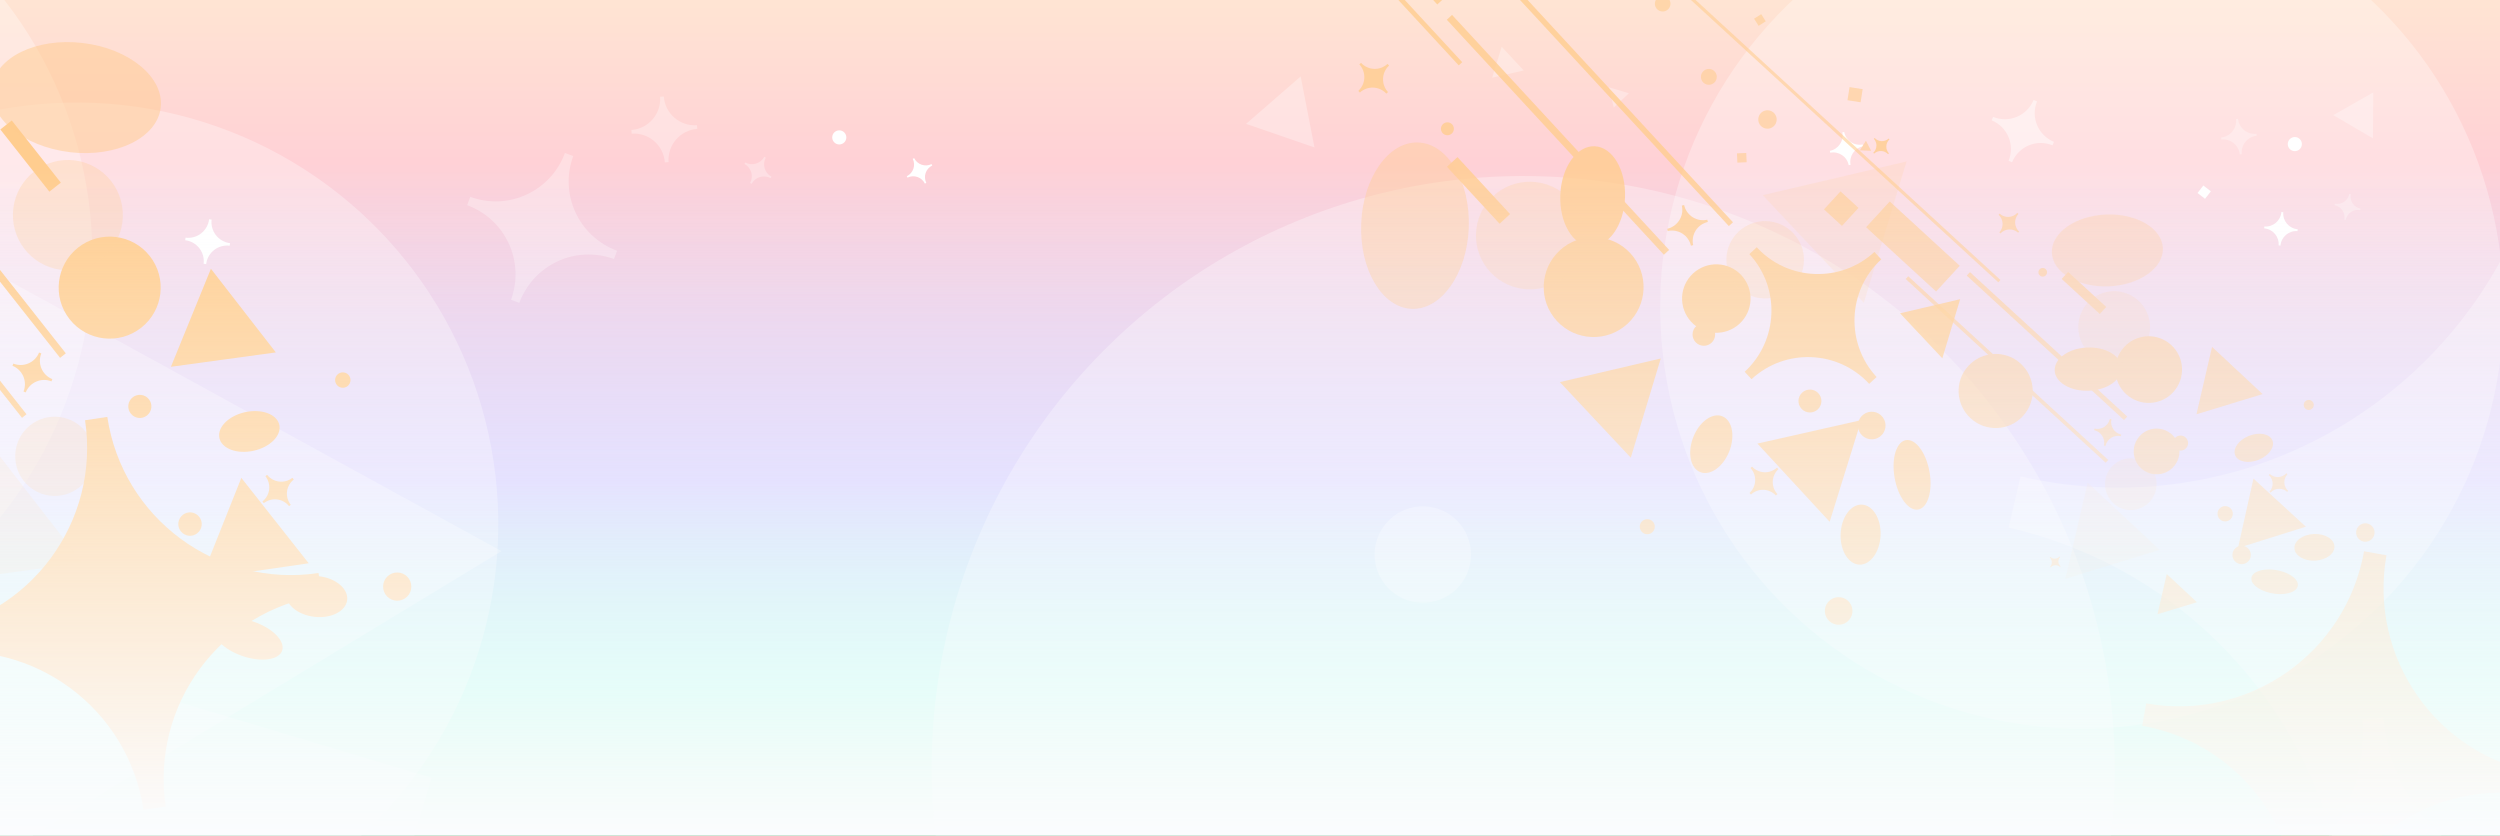 <svg width="1496" height="500" viewBox="0 0 1496 500" fill="none" xmlns="http://www.w3.org/2000/svg">
<rect x="0" y="0" width="1496" height="500" fill="#333333" stroke="none"/>
<g clip-path="url(#clip0_3170_296105)">
<rect width="1496" height="500" fill="url(#paint0_linear_3170_296105)"/>
<path opacity="0.3" d="M1442.43 651.431L1429.83 652.292C1425.7 594.389 1375.41 551.051 1317.5 555.185L1316.64 542.583C1374.55 538.449 1417.89 488.16 1413.75 430.256L1426.35 429.396C1430.49 487.3 1480.78 530.637 1538.68 526.503L1539.54 539.104C1481.64 543.239 1438.3 593.528 1442.43 651.431Z" fill="white"/>
<circle opacity="0.3" cx="252.343" cy="252.343" r="252.343" transform="matrix(0.721 0.693 0.693 -0.721 889 190.75)" fill="white"/>
<circle opacity="0.3" cx="353.949" cy="353.949" r="353.949" transform="matrix(0.721 0.693 0.693 -0.721 411 469.215)" fill="white"/>
<circle opacity="0.3" cx="252.343" cy="252.343" r="252.343" transform="matrix(0.721 0.693 0.693 -0.721 -311 320.75)" fill="white"/>
<rect opacity="0.3" width="461.419" height="461.419" transform="matrix(-0.287 0.958 0.958 0.287 -183.803 333)" fill="white"/>
<path opacity="0.3" d="M310.76 181.256L305.782 179.405C314.219 156.504 302.451 131.196 279.549 122.76L281.401 117.782C304.302 126.219 329.61 114.451 338.046 91.549L343.023 93.4C334.587 116.302 346.355 141.609 369.256 150.046L367.405 155.023C344.504 146.587 319.196 158.355 310.76 181.256Z" fill="white"/>
<path opacity="0.3" d="M1428.98 635.646L1398.37 628.513C1430.72 487.783 1342.69 348.073 1201.96 315.722L1209.1 285.123C1349.83 317.473 1489.54 229.439 1521.89 88.709L1552.48 95.843C1520.13 236.573 1608.17 376.283 1748.9 408.633L1741.77 439.232C1601.04 406.882 1461.33 494.916 1428.98 635.646Z" fill="white"/>
<path opacity="0.3" d="M-72.9 556.098L300.102 329.807L-82.373 119.923L-72.9 556.098Z" fill="white"/>
<path opacity="0.3" d="M1396.23 68.897L1419.98 82.829L1420.17 55.294L1396.23 68.897Z" fill="white"/>
<path opacity="0.3" d="M892.904 46.486L911.786 42.148L898.589 27.965L892.904 46.486Z" fill="white"/>
<path opacity="0.3" d="M965.66 64.361L974.719 55.815L962.788 52.243L965.66 64.361Z" fill="white"/>
<path opacity="0.3" d="M745.641 74.129L786.583 88.227L778.321 45.721L745.641 74.129Z" fill="white"/>
<circle opacity="0.3" cx="249.024" cy="249.024" r="249.024" transform="matrix(-0.409 0.913 0.913 0.409 -319.364 -176)" fill="white"/>
<circle opacity="0.3" cx="28.826" cy="28.826" r="28.826" transform="matrix(-0.409 0.913 0.913 0.409 836.871 293.74)" fill="white"/>
<path opacity="0.3" d="M400.07 97.011L397.842 97.163C397.111 86.924 388.217 79.26 377.978 79.991L377.826 77.762C388.065 77.031 395.729 68.138 394.998 57.898L397.227 57.746C397.958 67.986 406.851 75.65 417.091 74.918L417.243 77.147C407.003 77.878 399.339 86.771 400.07 97.011Z" fill="white"/>
<path opacity="0.48" d="M1204.01 97.091L1201.94 96.234C1205.85 86.742 1201.31 75.917 1191.82 72.007L1192.68 69.944C1202.17 73.854 1212.99 69.31 1216.9 59.818L1218.97 60.676C1215.05 70.168 1219.6 80.992 1229.09 84.903L1228.23 86.965C1218.74 83.055 1207.92 87.599 1204.01 97.091Z" fill="white"/>
<path opacity="0.3" d="M449.758 109.99L448.871 109.506C451.086 105.423 449.562 100.335 445.48 98.12L445.965 97.233C450.047 99.448 455.135 97.925 457.351 93.842L458.238 94.327C456.022 98.409 457.546 103.497 461.628 105.713L461.144 106.6C457.061 104.384 451.973 105.908 449.758 109.99Z" fill="white"/>
<path opacity="0.3" d="M1341.47 92.263L1340.27 92.384C1339.7 86.874 1334.77 82.895 1329.26 83.466L1329.14 82.267C1334.65 81.695 1338.63 76.767 1338.05 71.257L1339.25 71.136C1339.82 76.646 1344.75 80.626 1350.26 80.054L1350.38 81.253C1344.87 81.825 1340.89 86.753 1341.47 92.263Z" fill="white"/>
<path opacity="0.3" d="M1403.7 131.591L1402.83 131.418C1403.61 127.412 1401 123.546 1396.99 122.762L1397.17 121.891C1401.17 122.675 1405.04 120.06 1405.82 116.054L1406.69 116.228C1405.91 120.233 1408.52 124.099 1412.53 124.883L1412.36 125.754C1408.35 124.97 1404.49 127.586 1403.7 131.591Z" fill="white"/>
<path d="M502.224 86.448C504.556 86.448 506.447 84.557 506.447 82.224C506.447 79.891 504.556 78 502.224 78C499.891 78 498 79.891 498 82.224C498 84.557 499.891 86.448 502.224 86.448Z" fill="white"/>
<path d="M1373.22 90.448C1375.56 90.448 1377.45 88.557 1377.45 86.224C1377.45 83.891 1375.56 82 1373.22 82C1370.89 82 1369 83.891 1369 86.224C1369 88.557 1370.89 90.448 1373.22 90.448Z" fill="white"/>
<path d="M1322.98 114.485L1318.48 111L1315 115.494L1319.49 118.979L1322.98 114.485Z" fill="white"/>
<path d="M1354.89 136.652L1354.99 135.521C1360.19 135.959 1364.74 132.094 1365.18 126.893L1366.31 126.992C1365.87 132.193 1369.74 136.742 1374.94 137.18L1374.84 138.311C1369.64 137.873 1365.09 141.738 1364.65 146.939L1363.52 146.84C1363.96 141.639 1360.09 137.09 1354.89 136.652Z" fill="white"/>
<path d="M1095.2 91.38L1094.99 90.264C1100.11 89.276 1103.44 84.322 1102.45 79.197L1103.57 78.986C1104.56 84.111 1109.51 87.441 1114.63 86.452L1114.85 87.568C1109.72 88.557 1106.39 93.51 1107.38 98.635L1106.26 98.847C1105.28 93.722 1100.32 90.391 1095.2 91.38Z" fill="white"/>
<path d="M110.832 143.747L111.024 142.237C117.968 143.099 124.266 138.164 125.129 131.22L126.639 131.412C125.777 138.356 130.712 144.654 137.656 145.517L137.464 147.027C130.52 146.165 124.222 151.1 123.359 158.044L121.849 157.852C122.711 150.908 117.776 144.61 110.832 143.747Z" fill="white"/>
<path d="M543.035 106.293L542.627 105.45C546.494 103.561 548.081 98.903 546.192 95.035L547.035 94.627C548.924 98.494 553.583 100.081 557.45 98.193L557.858 99.035C553.991 100.924 552.404 105.583 554.293 109.45L553.45 109.858C551.561 105.991 546.902 104.404 543.035 106.293Z" fill="white"/>
<g style="mix-blend-mode:screen" opacity="0.8">
<path d="M872.905 39.135L566.745 -292.311L568.83 -294.237L874.991 37.209L872.905 39.135Z" fill="#FFCD8F"/>
<path d="M1034.53 135.282L869.334 -43.56L871.797 -45.835L1037 133.007L1034.53 135.282Z" fill="#FFCD8F"/>
<path d="M1047.78 295.918L1046.91 294.982C1051.2 291.024 1051.46 284.359 1047.5 280.073L1048.44 279.209C1052.4 283.494 1059.06 283.759 1063.35 279.8L1064.21 280.736C1059.93 284.694 1059.66 291.359 1063.62 295.645L1062.69 296.509C1058.73 292.224 1052.06 291.959 1047.78 295.918Z" fill="#FFCD8F"/>
<path d="M813.733 55.392L812.808 54.39C817.356 50.189 817.638 43.082 813.436 38.533L814.438 37.608C818.639 42.156 825.746 42.438 830.295 38.237L831.22 39.239C826.671 43.44 826.39 50.547 830.591 55.095L829.589 56.02C825.388 51.472 818.281 51.19 813.733 55.392Z" fill="#FFCD8F"/>
<path d="M1121.45 91.941L1120.96 91.415C1123.37 89.186 1123.51 85.442 1121.29 83.045L1121.82 82.56C1124.05 84.973 1127.79 85.106 1130.19 82.891L1130.67 83.417C1128.26 85.647 1128.13 89.39 1130.34 91.787L1129.82 92.273C1127.59 89.859 1123.84 89.727 1121.45 91.941Z" fill="#FFCD8F"/>
<path d="M1048.11 226.9L1044.02 222.467C1064.23 203.797 1065.48 172.273 1046.81 152.061L1051.24 147.966C1069.91 168.178 1101.44 169.428 1121.65 150.758L1125.74 155.191C1105.53 173.862 1104.28 205.385 1122.95 225.598L1118.52 229.693C1099.85 209.48 1068.32 208.23 1048.11 226.9Z" fill="#FFCD8F"/>
<path d="M997.97 138.26L997.66 136.903C1003.9 135.49 1007.83 129.271 1006.42 123.03L1007.78 122.72C1009.19 128.961 1015.41 132.894 1021.65 131.48L1021.96 132.837C1015.72 134.25 1011.79 140.469 1013.2 146.71L1011.84 147.02C1010.43 140.779 1004.21 136.847 997.97 138.26Z" fill="#FFCD8F"/>
<path d="M1113.79 251.398L1094.87 312.243L1051.63 265.431L1113.79 251.398Z" fill="#FFCD8F"/>
<path d="M1172.96 179.035L1162.29 214.424L1136.99 187.463L1172.96 179.035Z" fill="#FFCD8F"/>
<path d="M993.809 214.498L975.873 273.88L933.423 228.649L993.809 214.498Z" fill="#FFCD8F"/>
<path opacity="0.2" d="M1140.88 96.602L1115.33 181.213L1054.8 116.774L1140.88 96.602Z" fill="#FFCD8F"/>
<path d="M860.065 2.671L802.248 -59.92L825.268 -81.184L883.085 -18.593L860.065 2.671Z" fill="#FFCD8F"/>
<path d="M897.35 133.891L865.863 99.804L872.136 94.01L903.622 128.097L897.35 133.891Z" fill="#FFCD8F"/>
<path d="M995.667 152.439L865.762 11.805L868.898 8.908L998.803 149.542L995.667 152.439Z" fill="#FFCD8F"/>
<path d="M1125.33 320.439C1124.9 330.356 1119.2 338.163 1112.6 337.878C1106.01 337.594 1101 329.324 1101.43 319.408C1101.86 309.492 1107.56 301.684 1114.15 301.969C1120.75 302.254 1125.76 310.523 1125.33 320.439Z" fill="#FFCD8F"/>
<path d="M1034.82 270.039C1031.2 279.28 1023.44 284.88 1017.48 282.546C1011.53 280.213 1009.64 270.83 1013.26 261.589C1016.88 252.348 1024.65 246.748 1030.6 249.082C1036.55 251.415 1038.44 260.798 1034.82 270.039Z" fill="#FFCD8F"/>
<path d="M1093.63 370.563C1096.37 374.215 1101.56 374.958 1105.21 372.224C1108.86 369.49 1109.61 364.3 1106.87 360.648C1104.14 356.996 1098.95 356.252 1095.3 358.987C1091.64 361.721 1090.9 366.911 1093.63 370.563Z" fill="#FFCD8F"/>
<path d="M1010.64 190.948C1017.43 200.012 1030.26 201.85 1039.33 195.06C1048.39 188.269 1050.23 175.435 1043.44 166.37C1036.65 157.306 1023.82 155.469 1014.75 162.259C1005.69 169.049 1003.85 181.884 1010.64 190.948Z" fill="#FFCD8F"/>
<path d="M1113.43 259.593C1116.16 263.244 1121.35 263.988 1125 261.254C1128.65 258.52 1129.4 253.329 1126.66 249.678C1123.93 246.026 1118.74 245.282 1115.09 248.017C1111.44 250.751 1110.69 255.941 1113.43 259.593Z" fill="#FFCD8F"/>
<path d="M1133.42 283.844C1134.86 295.354 1140.83 304.812 1146.77 304.985C1152.7 305.141 1156.37 295.938 1154.93 284.428C1153.48 272.919 1147.52 263.46 1141.58 263.288C1135.65 263.132 1131.98 272.335 1133.42 283.844Z" fill="#FFCD8F"/>
<path d="M973.909 193.747C986.043 182.539 986.777 163.633 975.583 151.516C964.39 139.398 945.47 138.648 933.352 149.841C921.235 161.034 920.468 179.97 931.661 192.088C942.854 204.205 961.775 204.956 973.909 193.747Z" fill="#FFCD8F"/>
<path d="M1088.11 235.322C1090.68 238.106 1090.51 242.447 1087.73 245.019C1084.94 247.59 1080.6 247.418 1078.03 244.634C1075.46 241.85 1075.63 237.509 1078.42 234.937C1081.2 232.365 1085.54 232.538 1088.11 235.322Z" fill="#FFCD8F"/>
<path d="M1024.56 195.55C1027.1 198.298 1026.93 202.583 1024.18 205.121C1021.44 207.659 1017.15 207.489 1014.61 204.741C1012.08 201.994 1012.25 197.709 1014.99 195.171C1017.74 192.632 1022.03 192.802 1024.56 195.55Z" fill="#FFCD8F"/>
<path d="M972.41 118.234C973.067 101.683 964.928 87.93 954.235 87.522C943.527 87.098 934.325 100.162 933.685 116.699C933.029 133.25 941.168 147.002 951.86 147.411C962.568 147.835 971.77 134.77 972.41 118.234Z" fill="#FFCD8F"/>
<path opacity="0.5" d="M878.889 136.307C879.978 108.827 866.443 85.971 848.691 85.267C830.94 84.563 815.637 106.276 814.547 133.756C813.457 161.236 826.976 184.107 844.759 184.813C862.543 185.518 877.814 163.804 878.92 136.309L878.889 136.307Z" fill="#FFCD8F"/>
<path opacity="0.3" d="M908.288 172.352C925.672 176.348 943.011 165.536 946.988 148.198C950.966 130.861 940.105 113.569 922.721 109.573C905.337 105.578 887.998 116.39 884.021 133.727C880.043 151.064 890.905 168.357 908.288 172.352Z" fill="#FFCD8F"/>
<path opacity="0.3" d="M1051.09 178.015C1063.58 180.899 1076.03 173.119 1078.91 160.658C1081.77 148.212 1073.96 135.77 1061.47 132.918C1048.98 130.034 1036.54 137.813 1033.65 150.274C1030.79 162.72 1038.6 175.162 1051.11 178.031L1051.09 178.015Z" fill="#FFCD8F"/>
<path d="M868.973 74.445C870.422 76.013 870.325 78.46 868.756 79.909C867.187 81.358 864.74 81.261 863.291 79.692C861.842 78.124 861.939 75.677 863.508 74.228C865.077 72.779 867.523 72.876 868.973 74.445Z" fill="#FFCD8F"/>
<path d="M982.13 317.88C983.633 319.87 986.448 320.282 988.438 318.779C990.427 317.276 990.839 314.461 989.336 312.472C987.833 310.482 985.018 310.07 983.029 311.573C981.039 313.076 980.627 315.891 982.13 317.88Z" fill="#FFCD8F"/>
</g>
<g style="mix-blend-mode:screen">
<path d="M15.856 247.895L-138.138 52.642L-140.827 54.763L13.167 250.016L15.856 247.895Z" fill="#FFCD8F"/>
<path d="M175.785 286.947L174.979 285.925C170.301 289.615 163.535 288.816 159.845 284.137L158.823 284.943C162.513 289.622 161.714 296.388 157.035 300.078L157.841 301.099C162.52 297.409 169.285 298.209 172.976 302.888L173.997 302.082C170.307 297.403 171.106 290.637 175.785 286.947Z" fill="#FFCD8F"/>
<path d="M192.585 356.208L190.588 342.896C129.897 352 73.312 310.176 64.208 249.484L50.897 251.48C60 312.172 18.176 368.757 -42.516 377.861L-40.519 391.172C20.173 382.069 76.758 423.893 85.861 484.585L99.173 482.588C90.07 421.896 131.893 365.311 192.585 356.208Z" fill="#FFCD8F"/>
<path d="M24.708 211.488L23.388 210.959C20.965 217.028 14.062 220.001 7.992 217.577L7.463 218.896C13.533 221.32 16.505 228.222 14.081 234.292L15.4 234.822C17.824 228.752 24.726 225.78 30.796 228.204L31.326 226.884C25.256 224.46 22.284 217.558 24.708 211.488Z" fill="#FFCD8F"/>
<path d="M120.316 346.426L184.723 337.063L144.415 285.955L120.316 346.426Z" fill="#FFCD8F"/>
<path d="M37.854 394.54L75.26 389.433L52.109 359.599L37.854 394.54Z" fill="#FFCD8F"/>
<path d="M102.279 219.482L165.051 210.885L126.212 160.829L102.279 219.482Z" fill="#FFCD8F"/>
<path opacity="0.2" d="M-40.173 348.988L49.267 336.747L-6.058 265.382L-40.173 348.988Z" fill="#FFCD8F"/>
<path d="M36.392 109.286L7.041 72.071L0.193 77.471L29.544 114.686L36.392 109.286Z" fill="#FFCD8F"/>
<path d="M39.378 211.432L-81.717 57.893L-85.141 60.593L35.954 214.132L39.378 211.432Z" fill="#FFCD8F"/>
<path d="M188.118 369.101C198.19 370.255 206.977 365.758 207.745 359.056C208.513 352.354 200.972 345.985 190.9 344.831C180.828 343.677 172.04 348.174 171.272 354.876C170.504 361.578 178.047 367.947 188.118 369.101Z" fill="#FFCD8F"/>
<path d="M151.751 269.741C161.653 267.565 168.543 260.63 167.141 254.251C165.74 247.871 156.577 244.464 146.675 246.639C136.774 248.815 129.883 255.75 131.285 262.129C132.687 268.509 141.85 271.916 151.751 269.741Z" fill="#FFCD8F"/>
<path d="M243.752 345.144C246.998 348.486 246.918 353.841 243.576 357.088C240.234 360.334 234.879 360.254 231.633 356.912C228.386 353.57 228.466 348.215 231.808 344.968C235.15 341.722 240.505 341.802 243.752 345.144Z" fill="#FFCD8F"/>
<path d="M128.642 347.362C131.889 350.704 131.809 356.059 128.467 359.306C125.125 362.552 119.77 362.472 116.523 359.13C113.277 355.788 113.357 350.433 116.699 347.186C120.041 343.94 125.396 344.02 128.642 347.362Z" fill="#FFCD8F"/>
<path d="M149.907 371.413C161.287 374.708 169.875 382.241 169.098 388.261C168.308 394.264 158.437 396.495 147.057 393.2C135.677 389.905 127.089 382.372 127.866 376.352C128.656 370.349 138.527 368.118 149.907 371.413Z" fill="#FFCD8F"/>
<path d="M84.528 196.089C71.281 206.537 52.092 204.254 41.658 191.024C31.224 177.795 33.493 158.588 46.723 148.154C59.952 137.72 79.177 139.975 89.611 153.204C100.045 166.434 97.776 185.64 84.528 196.089Z" fill="#FFCD8F"/>
<path d="M108.205 317.946C110.603 320.985 115.01 321.506 118.049 319.109C121.089 316.711 121.609 312.304 119.212 309.265C116.815 306.226 112.408 305.705 109.368 308.102C106.329 310.499 105.808 314.906 108.205 317.946Z" fill="#FFCD8F"/>
<path d="M78.248 247.479C80.614 250.479 84.963 250.993 87.963 248.627C90.963 246.261 91.477 241.911 89.111 238.911C86.745 235.911 82.395 235.397 79.395 237.763C76.396 240.129 75.882 244.479 78.248 247.479Z" fill="#FFCD8F"/>
<path opacity="0.5" d="M41.781 91.048C13.885 87.752 -7.007 70.442 -4.878 52.422C-2.75 34.402 21.601 22.436 49.497 25.732C77.393 29.027 98.304 46.323 96.171 64.376C94.038 82.428 69.691 94.361 41.777 91.08L41.781 91.048Z" fill="#FFCD8F"/>
<path opacity="0.3" d="M73.44 126.471C74.691 144.647 61.01 160.408 42.885 161.648C24.759 162.888 9.051 149.166 7.801 130.99C6.551 112.814 20.231 97.053 38.356 95.813C56.482 94.573 72.19 108.296 73.44 126.471Z" fill="#FFCD8F"/>
<path opacity="0.3" d="M56.316 271.436C57.227 284.499 47.39 295.805 34.358 296.721C21.344 297.622 10.042 287.752 9.163 274.692C8.251 261.628 18.089 250.322 31.12 249.407C44.134 248.506 55.437 258.376 56.33 271.453L56.316 271.436Z" fill="#FFCD8F"/>
<path d="M208.441 224.236C210.207 226.071 210.173 228.976 208.338 230.743C206.504 232.509 203.598 232.475 201.832 230.641C200.065 228.806 200.1 225.901 201.934 224.134C203.768 222.367 206.674 222.402 208.441 224.236Z" fill="#FFCD8F"/>
</g>
<g style="mix-blend-mode:screen" opacity="0.6">
<path d="M1197.07 167.537L975.25 -36.188L973.968 -34.792L1195.79 168.933L1197.07 167.537Z" fill="#FFCD8F"/>
<path d="M1261.56 275.239L1141.87 165.312L1140.36 166.961L1260.05 276.887L1261.56 275.239Z" fill="#FFCD8F"/>
<path d="M1368.81 283.772L1368.18 283.197C1365.55 286.065 1361.1 286.254 1358.23 283.62L1357.66 284.246C1360.53 286.88 1360.71 291.329 1358.08 294.197L1358.71 294.772C1361.34 291.904 1365.79 291.715 1368.66 294.349L1369.23 293.722C1366.36 291.088 1366.18 286.64 1368.81 283.772Z" fill="#FFCD8F"/>
<path d="M1207.81 128.009L1207.14 127.394C1204.35 130.437 1199.6 130.639 1196.56 127.844L1195.94 128.514C1198.99 131.31 1199.19 136.053 1196.39 139.097L1197.06 139.712C1199.86 136.668 1204.6 136.467 1207.65 139.262L1208.26 138.592C1205.22 135.796 1205.02 131.053 1207.81 128.009Z" fill="#FFCD8F"/>
<path d="M1232.8 333.336L1232.45 333.013C1230.96 334.628 1228.46 334.724 1226.86 333.25L1226.54 333.602C1228.15 335.085 1228.25 337.584 1226.77 339.189L1227.13 339.512C1228.61 337.896 1231.11 337.8 1232.71 339.274L1233.04 338.922C1231.42 337.439 1231.32 334.94 1232.8 333.336Z" fill="#FFCD8F"/>
<path d="M1428.06 332.272L1414.65 329.888C1403.78 391.024 1345.41 431.78 1284.27 420.914L1281.89 434.323C1343.02 445.189 1383.78 503.562 1372.91 564.698L1386.32 567.081C1397.19 505.945 1455.56 465.19 1516.7 476.055L1519.08 462.646C1457.95 451.781 1417.19 393.407 1428.06 332.272Z" fill="#FFCD8F"/>
<path d="M1263.48 250.827L1262.57 250.623C1261.64 254.791 1257.5 257.428 1253.33 256.497L1253.12 257.403C1257.29 258.334 1259.93 262.478 1259 266.646L1259.9 266.851C1260.84 262.682 1264.98 260.046 1269.15 260.977L1269.35 260.071C1265.18 259.139 1262.55 254.996 1263.48 250.827Z" fill="#FFCD8F"/>
<path d="M1339.22 327.924L1379.8 315.173L1348.47 286.4L1339.22 327.924Z" fill="#FFCD8F"/>
<path d="M1112.94 89.963L1119.71 90.245L1116.57 84.222L1112.94 89.963Z" fill="#FFCD8F"/>
<path d="M1291.03 367.556L1314.63 360.364L1296.59 343.528L1291.03 367.556Z" fill="#FFCD8F"/>
<path d="M1314.36 247.903L1353.96 235.817L1323.69 207.569L1314.36 247.903Z" fill="#FFCD8F"/>
<path opacity="0.2" d="M1235.95 346.296L1292.37 329.081L1249.24 288.802L1235.95 346.296Z" fill="#FFCD8F"/>
<path d="M1112.12 124.412L1101.36 114.531L1091.48 125.29L1102.23 135.17L1112.12 124.412Z" fill="#FFCD8F"/>
<path d="M1114.62 53.351L1106.77 52.12L1105.54 59.977L1113.39 61.208L1114.62 53.351Z" fill="#FFCD8F"/>
<path d="M1172.71 159.037L1130.82 120.565L1116.67 135.972L1158.56 174.444L1172.71 159.037Z" fill="#FFCD8F"/>
<path d="M1260.37 183.673L1237.56 162.722L1233.7 166.919L1256.51 187.871L1260.37 183.673Z" fill="#FFCD8F"/>
<path d="M1272.94 249.263L1178.82 162.821L1176.89 164.92L1271.01 251.361L1272.94 249.263Z" fill="#FFCD8F"/>
<path d="M1044.96 91.529L1039.4 91.765L1039.64 97.326L1045.2 97.089L1044.96 91.529Z" fill="#FFCD8F"/>
<path d="M1053.91 8.46L1049.63 11.181L1052.35 15.462L1056.63 12.742L1053.91 8.46Z" fill="#FFCD8F"/>
<path d="M1019.37 49.486C1021.3 51.259 1024.3 51.131 1026.07 49.201C1027.85 47.272 1027.72 44.27 1025.79 42.498C1023.86 40.725 1020.86 40.853 1019.08 42.783C1017.31 44.712 1017.44 47.714 1019.37 49.486Z" fill="#FFCD8F"/>
<path d="M1385.33 335.489C1391.94 335.184 1397.14 331.367 1396.94 326.963C1396.74 322.559 1391.21 319.236 1384.59 319.541C1377.97 319.845 1372.77 323.662 1372.98 328.066C1373.18 332.47 1378.71 335.793 1385.33 335.489Z" fill="#FFCD8F"/>
<path d="M1351.51 275.174C1357.67 272.739 1361.4 267.547 1359.83 263.577C1358.26 259.608 1351.99 258.364 1345.83 260.799C1339.67 263.234 1335.95 268.426 1337.51 272.396C1339.08 276.366 1345.35 277.609 1351.51 275.174Z" fill="#FFCD8F"/>
<path d="M991.795 5.663C993.695 7.408 996.649 7.282 998.394 5.383C1000.14 3.483 1000.01 0.529 998.113 -1.216C996.213 -2.96 993.259 -2.835 991.514 -0.935C989.77 0.964 989.895 3.919 991.795 5.663Z" fill="#FFCD8F"/>
<path d="M1060.95 67.073C1063.4 68.891 1063.9 72.354 1062.09 74.797C1060.27 77.24 1056.8 77.746 1054.36 75.928C1051.92 74.11 1051.41 70.647 1053.23 68.204C1055.05 65.761 1058.51 65.255 1060.95 67.073Z" fill="#FFCD8F"/>
<path d="M1418.72 314.237C1421.16 316.055 1421.67 319.518 1419.85 321.961C1418.03 324.403 1414.57 324.91 1412.13 323.092C1409.69 321.274 1409.18 317.811 1411 315.368C1412.82 312.925 1416.28 312.419 1418.72 314.237Z" fill="#FFCD8F"/>
<path d="M1298.67 259.183C1304.73 263.698 1305.99 272.261 1301.47 278.325C1296.96 284.388 1288.39 285.639 1282.33 281.124C1276.27 276.609 1275.01 268.045 1279.53 261.982C1284.04 255.919 1292.61 254.668 1298.67 259.183Z" fill="#FFCD8F"/>
<path d="M1344.69 327.659C1347.13 329.477 1347.64 332.94 1345.82 335.383C1344 337.826 1340.54 338.332 1338.09 336.514C1335.65 334.696 1335.15 331.233 1336.96 328.79C1338.78 326.348 1342.24 325.841 1344.69 327.659Z" fill="#FFCD8F"/>
<path d="M1360.91 340.961C1368.6 341.901 1374.92 345.867 1375.05 349.832C1375.17 353.787 1369.03 356.255 1361.35 355.314C1353.66 354.374 1347.34 350.409 1347.21 346.443C1347.09 342.488 1353.23 340.021 1360.91 340.961Z" fill="#FFCD8F"/>
<path d="M1300.47 234.661C1293.01 242.782 1280.39 243.308 1272.28 235.86C1264.17 228.412 1263.64 215.784 1271.08 207.674C1278.53 199.564 1291.17 199.016 1299.28 206.464C1307.39 213.912 1307.93 226.54 1300.47 234.661Z" fill="#FFCD8F"/>
<path d="M1328.44 310.811C1330.3 312.522 1333.2 312.398 1334.91 310.535C1336.62 308.672 1336.5 305.774 1334.64 304.063C1332.77 302.352 1329.87 302.475 1328.16 304.338C1326.45 306.202 1326.58 309.099 1328.44 310.811Z" fill="#FFCD8F"/>
<path d="M1301.77 268.47C1303.61 270.159 1306.47 270.037 1308.16 268.198C1309.85 266.359 1309.73 263.499 1307.89 261.81C1306.05 260.122 1303.19 260.243 1301.5 262.082C1299.81 263.921 1299.93 266.781 1301.77 268.47Z" fill="#FFCD8F"/>
<path d="M1207.45 216.167C1217.28 223.49 1219.31 237.385 1211.99 247.199C1204.67 257.025 1190.79 259.062 1180.96 251.74C1171.14 244.418 1169.1 230.534 1176.42 220.708C1183.74 210.882 1197.64 208.855 1207.45 216.167Z" fill="#FFCD8F"/>
<path d="M1250.06 233.805C1239.02 234.275 1229.82 228.869 1229.53 221.732C1229.22 214.586 1237.93 208.418 1248.96 207.96C1260.01 207.49 1269.2 212.896 1269.5 220.032C1269.8 227.179 1261.1 233.346 1250.06 233.805Z" fill="#FFCD8F"/>
<path opacity="0.5" d="M1261.96 171.336C1243.61 172.116 1228.33 163.125 1227.83 151.277C1227.32 139.43 1241.79 129.173 1260.13 128.393C1278.47 127.613 1293.76 136.593 1294.27 148.462C1294.77 160.331 1280.31 170.566 1261.96 171.357L1261.96 171.336Z" fill="#FFCD8F"/>
<path opacity="0.3" d="M1286.06 190.901C1288.76 202.497 1281.58 214.091 1270.02 216.779C1258.45 219.468 1246.89 212.251 1244.19 200.655C1241.49 189.059 1248.67 177.465 1260.24 174.777C1271.8 172.088 1283.36 179.305 1286.06 190.901Z" fill="#FFCD8F"/>
<path opacity="0.3" d="M1290.12 286.211C1292.06 294.544 1286.9 302.863 1278.58 304.811C1270.28 306.748 1261.96 301.558 1260.03 293.224C1258.08 284.891 1263.25 276.572 1271.57 274.624C1279.87 272.686 1288.19 277.876 1290.13 286.221L1290.12 286.211Z" fill="#FFCD8F"/>
<path d="M1220.64 164.845C1221.69 165.809 1223.32 165.74 1224.28 164.69C1225.25 163.64 1225.18 162.007 1224.13 161.043C1223.08 160.078 1221.44 160.148 1220.48 161.198C1219.52 162.248 1219.59 163.881 1220.64 164.845Z" fill="#FFCD8F"/>
<path d="M1383.35 239.902C1384.68 240.901 1384.96 242.78 1383.97 244.11C1382.97 245.441 1381.09 245.722 1379.76 244.722C1378.43 243.723 1378.15 241.845 1379.15 240.514C1380.14 239.183 1382.02 238.903 1383.35 239.902Z" fill="#FFCD8F"/>
</g>
<rect y="100" width="2444.08" height="400" fill="url(#paint1_linear_3170_296105)"/>
</g>
<defs>
<linearGradient id="paint0_linear_3170_296105" x1="748" y1="-63.764" x2="748" y2="529.314" gradientUnits="userSpaceOnUse">
<stop offset="0.02" stop-color="#FFEFD1"/>
<stop offset="0.27" stop-color="#FFD1D6"/>
<stop offset="0.593" stop-color="#D2CBFF"/>
<stop offset="0.805" stop-color="#9CFFE7"/>
<stop offset="1" stop-color="#A6FFB4"/>
</linearGradient>
<linearGradient id="paint1_linear_3170_296105" x1="1222.04" y1="100" x2="1222.04" y2="500" gradientUnits="userSpaceOnUse">
<stop stop-color="#FBFCFE" stop-opacity="0"/>
<stop offset="1" stop-color="#FBFCFE"/>
</linearGradient>
<clipPath id="clip0_3170_296105">
<rect width="1496" height="500" fill="white"/>
</clipPath>
</defs>
</svg>
